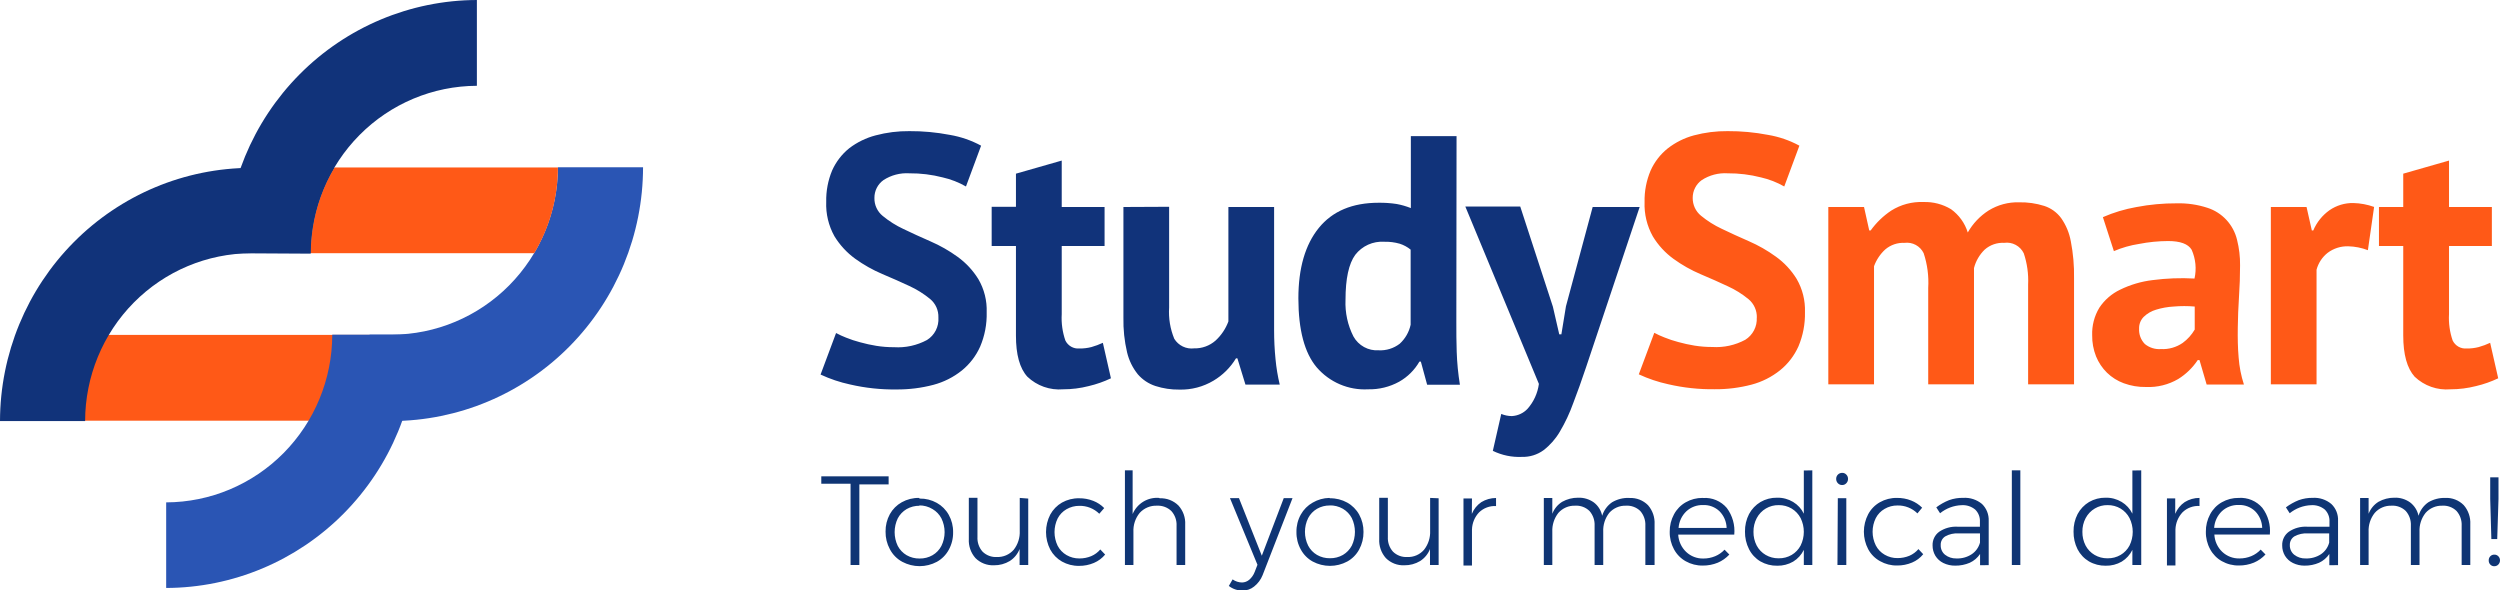 <svg width="271" height="64" viewBox="0 0 271 64" fill="none" xmlns="http://www.w3.org/2000/svg">
<g clip-path="url(#clip0_36_423)">
<path d="M42.466 36.279C47.237 36.263 51.808 34.346 55.183 30.947C58.557 27.547 60.461 22.941 60.479 18.132H69.707C69.7 25.417 66.83 32.402 61.725 37.558C56.619 42.715 49.694 45.621 42.466 45.642H40.059V36.279H42.466Z" fill="#2A55B4"/>
<path d="M40.059 36.303H5.186V45.603H40.059V36.303Z" fill="#FF5917"/>
<path d="M27.24 27.448C22.461 27.464 17.883 29.387 14.507 32.797C11.132 36.207 9.233 40.825 9.227 45.642H0C0.018 38.367 2.894 31.395 7.999 26.251C13.104 21.108 20.022 18.211 27.24 18.194H36.251C34.568 20.997 33.68 24.211 33.681 27.486L27.24 27.448Z" fill="#11337A"/>
<path d="M18.013 54.458C22.789 54.442 27.363 52.52 30.738 49.114C34.111 45.707 36.01 41.093 36.018 36.279H45.245C45.229 43.555 42.355 50.527 37.252 55.672C32.148 60.817 25.231 63.716 18.013 63.735V54.458Z" fill="#2A55B4"/>
<path fill-rule="evenodd" clip-rule="evenodd" d="M60.479 18.155H36.251C34.568 20.958 33.68 24.172 33.681 27.448H57.909C59.592 24.645 60.48 21.431 60.479 18.155Z" fill="#FF5917"/>
<path d="M51.694 9.3C46.922 9.316 42.352 11.233 38.977 14.633C35.603 18.032 33.699 22.639 33.681 27.448H24.469C24.491 20.176 27.367 13.209 32.467 8.067C37.568 2.925 44.479 0.025 51.694 0V9.3Z" fill="#11337A"/>
<path d="M168.333 33.245L169.022 36.24H169.254L169.749 33.205L172.645 22.439H177.738L171.94 39.775C171.46 41.21 170.996 42.511 170.547 43.676C170.161 44.762 169.671 45.807 169.084 46.797C168.627 47.577 168.025 48.26 167.311 48.809C166.635 49.297 165.82 49.549 164.989 49.527C163.896 49.578 162.808 49.352 161.823 48.872L162.736 44.87C163.099 45.022 163.489 45.101 163.882 45.103C164.525 45.071 165.132 44.792 165.577 44.323C166.25 43.567 166.682 42.623 166.816 41.616L158.843 22.392H164.795L168.333 33.245ZM149.445 37.972C150.266 38.016 151.075 37.764 151.729 37.263C152.327 36.717 152.741 35.997 152.913 35.203V27.058C152.561 26.772 152.159 26.555 151.729 26.418C151.183 26.262 150.616 26.191 150.049 26.207C149.45 26.167 148.85 26.276 148.302 26.523C147.755 26.771 147.275 27.15 146.906 27.627C146.21 28.579 145.853 30.209 145.853 32.511C145.794 33.885 146.09 35.251 146.713 36.474C146.982 36.958 147.382 37.355 147.865 37.62C148.348 37.885 148.896 38.007 149.445 37.972ZM157.867 34.898C157.867 35.967 157.867 37.044 157.906 38.121C157.945 39.321 158.061 40.517 158.254 41.702H154.701L154.02 39.197H153.865C153.342 40.108 152.585 40.86 151.675 41.374C150.641 41.943 149.477 42.228 148.3 42.201C147.251 42.259 146.204 42.073 145.238 41.659C144.272 41.246 143.413 40.614 142.726 39.814C141.41 38.253 140.75 35.767 140.744 32.355C140.744 29.078 141.482 26.529 142.958 24.709C144.434 22.889 146.597 21.978 149.445 21.978C150.095 21.97 150.745 22.014 151.388 22.111C151.917 22.208 152.436 22.357 152.936 22.556V14.754H157.89L157.867 34.898ZM126.733 22.415V33.338C126.658 34.495 126.849 35.654 127.291 36.724C127.513 37.087 127.834 37.377 128.216 37.561C128.597 37.745 129.023 37.815 129.443 37.762C130.294 37.785 131.123 37.484 131.765 36.919C132.387 36.349 132.864 35.638 133.158 34.844V22.439H138.113V35.819C138.112 36.861 138.164 37.903 138.267 38.94C138.355 39.868 138.507 40.788 138.724 41.694H135.008L134.134 38.846H133.979C133.376 39.843 132.539 40.673 131.541 41.265C130.422 41.932 129.14 42.267 127.84 42.232C126.961 42.244 126.085 42.112 125.247 41.842C124.511 41.602 123.853 41.165 123.343 40.578C122.781 39.881 122.381 39.065 122.174 38.191C121.885 36.959 121.753 35.696 121.779 34.43V22.439L126.733 22.415ZM107.497 22.415H110.129V18.826L115.091 17.406V22.439H119.736V26.667H115.091V34.048C115.035 35.019 115.169 35.992 115.486 36.911C115.623 37.191 115.84 37.423 116.109 37.578C116.378 37.732 116.687 37.802 116.995 37.777C117.439 37.784 117.882 37.732 118.311 37.621C118.736 37.501 119.15 37.347 119.55 37.161L120.425 41.008C119.657 41.373 118.852 41.655 118.025 41.85C117.114 42.084 116.178 42.202 115.238 42.201C114.534 42.26 113.826 42.169 113.159 41.934C112.492 41.699 111.882 41.325 111.368 40.836C110.537 39.926 110.124 38.433 110.129 36.358V26.667H107.497V22.415ZM101.723 34.407C101.735 34.027 101.66 33.649 101.505 33.303C101.349 32.957 101.116 32.651 100.825 32.41C100.139 31.847 99.385 31.375 98.58 31.005C97.674 30.584 96.699 30.147 95.638 29.702C94.603 29.262 93.619 28.707 92.705 28.048C91.801 27.392 91.035 26.562 90.452 25.606C89.818 24.471 89.509 23.179 89.562 21.877C89.537 20.71 89.756 19.551 90.204 18.475C90.624 17.538 91.258 16.714 92.054 16.072C92.906 15.421 93.876 14.946 94.911 14.676C96.105 14.357 97.337 14.203 98.572 14.215C100.045 14.207 101.515 14.342 102.961 14.621C104.147 14.822 105.293 15.217 106.352 15.791L104.711 20.215C103.925 19.764 103.077 19.432 102.195 19.232C101.011 18.927 99.794 18.777 98.572 18.787C97.585 18.725 96.603 18.982 95.77 19.521C95.463 19.739 95.213 20.029 95.042 20.366C94.871 20.703 94.783 21.077 94.787 21.456C94.778 21.828 94.854 22.198 95.01 22.537C95.166 22.875 95.397 23.172 95.685 23.406C96.373 23.973 97.13 24.451 97.938 24.826C98.843 25.263 99.819 25.708 100.871 26.168C101.909 26.618 102.895 27.181 103.813 27.846C104.711 28.495 105.474 29.317 106.058 30.264C106.692 31.352 107.003 32.6 106.956 33.861C106.988 35.133 106.748 36.397 106.251 37.567C105.802 38.575 105.123 39.463 104.269 40.157C103.356 40.889 102.302 41.42 101.173 41.718C99.872 42.06 98.531 42.227 97.187 42.217C95.494 42.24 93.805 42.06 92.155 41.678C91.05 41.441 89.975 41.08 88.95 40.602L90.63 36.1C90.981 36.289 91.343 36.456 91.714 36.599C92.206 36.798 92.71 36.965 93.223 37.099C93.806 37.262 94.398 37.392 94.996 37.489C95.631 37.59 96.273 37.64 96.916 37.637C98.154 37.716 99.39 37.446 100.484 36.857C100.891 36.605 101.221 36.245 101.439 35.818C101.657 35.39 101.755 34.91 101.723 34.43V34.407Z" fill="#11337A"/>
<path d="M257.879 22.439H260.511V18.826L265.473 17.406V22.439H270.118V26.667H265.473V34.048C265.417 35.019 265.551 35.992 265.868 36.911C266.005 37.191 266.222 37.423 266.491 37.578C266.76 37.732 267.069 37.802 267.377 37.777C267.821 37.784 268.263 37.732 268.693 37.621C269.118 37.502 269.532 37.349 269.932 37.161L270.806 41.007C270.038 41.373 269.234 41.655 268.407 41.85C267.496 42.084 266.56 42.202 265.62 42.201C264.916 42.26 264.207 42.169 263.541 41.934C262.874 41.699 262.264 41.325 261.75 40.836C260.929 39.923 260.511 38.433 260.511 36.357V26.667H257.879V22.439ZM256.679 27.12C255.999 26.859 255.279 26.716 254.551 26.698C253.747 26.674 252.958 26.924 252.314 27.409C251.729 27.871 251.308 28.511 251.114 29.234V41.663H246.16V22.439H250.03L250.603 24.982H250.758C251.13 24.101 251.738 23.342 252.515 22.79C253.277 22.264 254.184 21.991 255.108 22.009C255.874 22.029 256.632 22.171 257.353 22.431L256.679 27.12ZM234.246 37.84C235.085 37.884 235.915 37.648 236.607 37.169C237.135 36.783 237.577 36.292 237.908 35.725V33.229C237.151 33.163 236.389 33.163 235.632 33.229C234.981 33.264 234.336 33.379 233.712 33.572C233.209 33.718 232.75 33.986 232.373 34.352C232.21 34.518 232.082 34.716 231.997 34.933C231.912 35.15 231.871 35.383 231.878 35.616C231.86 35.925 231.906 36.233 232.014 36.522C232.122 36.811 232.289 37.074 232.505 37.294C232.996 37.692 233.618 37.887 234.246 37.84ZM227.953 23.539C229.114 23.032 230.33 22.666 231.576 22.446C233.02 22.17 234.487 22.034 235.957 22.041C237.083 22.012 238.206 22.175 239.278 22.524C240.067 22.775 240.778 23.227 241.343 23.837C241.907 24.447 242.305 25.193 242.498 26.004C242.725 26.907 242.834 27.835 242.823 28.766C242.823 29.897 242.785 31.029 242.707 32.168C242.63 33.307 242.591 34.43 242.576 35.53C242.56 36.63 242.576 37.707 242.668 38.745C242.74 39.745 242.933 40.733 243.241 41.686H239.201L238.426 39.033H238.233C237.682 39.862 236.962 40.562 236.12 41.085C235.061 41.703 233.85 42.004 232.629 41.951C231.808 41.965 230.992 41.828 230.221 41.546C229.539 41.298 228.916 40.907 228.394 40.399C227.884 39.896 227.481 39.293 227.21 38.628C226.923 37.901 226.78 37.124 226.792 36.342C226.755 35.293 227.025 34.257 227.566 33.361C228.127 32.515 228.906 31.838 229.819 31.403C230.922 30.863 232.107 30.512 233.325 30.365C234.836 30.166 236.363 30.108 237.885 30.194C238.119 29.147 238.011 28.052 237.575 27.073C237.196 26.441 236.344 26.129 235.02 26.129C233.965 26.134 232.913 26.238 231.878 26.441C230.938 26.585 230.02 26.847 229.145 27.221L227.953 23.539ZM209.019 41.663V31.208C209.094 29.932 208.926 28.652 208.523 27.44C208.337 27.061 208.039 26.751 207.67 26.551C207.301 26.351 206.88 26.272 206.464 26.324C205.701 26.287 204.953 26.54 204.367 27.034C203.819 27.534 203.399 28.161 203.144 28.86V41.663H198.189V22.439H202.06L202.625 24.982H202.78C203.389 24.135 204.144 23.406 205.009 22.829C206.054 22.172 207.27 21.849 208.5 21.9C209.552 21.864 210.593 22.135 211.496 22.68C212.355 23.3 212.991 24.184 213.307 25.201C213.855 24.235 214.628 23.418 215.56 22.821C216.555 22.206 217.706 21.896 218.873 21.931C219.796 21.911 220.717 22.043 221.598 22.322C222.331 22.56 222.973 23.024 223.432 23.648C223.958 24.399 224.314 25.256 224.477 26.16C224.734 27.478 224.851 28.82 224.826 30.163V41.663H219.848V30.857C219.904 29.703 219.744 28.549 219.376 27.455C219.186 27.065 218.879 26.746 218.498 26.543C218.117 26.34 217.682 26.263 217.255 26.324C216.483 26.28 215.724 26.544 215.142 27.057C214.579 27.602 214.177 28.293 213.981 29.055V41.663H209.019ZM190.441 34.43C190.451 34.05 190.376 33.673 190.22 33.327C190.065 32.981 189.833 32.675 189.543 32.433C188.856 31.868 188.098 31.396 187.29 31.029C186.392 30.607 185.409 30.17 184.356 29.726C183.32 29.287 182.336 28.732 181.423 28.072C180.517 27.418 179.751 26.587 179.17 25.63C178.533 24.495 178.222 23.203 178.272 21.9C178.246 20.733 178.468 19.573 178.922 18.499C179.339 17.56 179.974 16.736 180.772 16.096C181.616 15.436 182.582 14.954 183.613 14.676C184.808 14.357 186.039 14.202 187.275 14.215C188.745 14.207 190.212 14.342 191.656 14.621C192.845 14.82 193.993 15.216 195.054 15.791L193.413 20.215C192.627 19.765 191.779 19.434 190.898 19.232C189.714 18.928 188.496 18.778 187.275 18.787C186.287 18.724 185.305 18.982 184.473 19.521C184.166 19.739 183.916 20.029 183.745 20.366C183.573 20.703 183.486 21.077 183.489 21.456C183.485 21.824 183.563 22.189 183.718 22.523C183.874 22.857 184.103 23.151 184.387 23.383C185.076 23.95 185.833 24.427 186.64 24.803C187.538 25.239 188.521 25.684 189.574 26.145C190.609 26.595 191.593 27.157 192.508 27.822C193.411 28.469 194.176 29.291 194.76 30.241C195.391 31.33 195.702 32.577 195.658 33.837C195.687 35.109 195.446 36.372 194.954 37.543C194.502 38.553 193.821 39.44 192.964 40.134C192.051 40.865 190.997 41.397 189.868 41.694C188.569 42.036 187.231 42.204 185.889 42.193C184.194 42.217 182.502 42.036 180.85 41.655C179.746 41.415 178.671 41.054 177.645 40.578L179.325 36.077C179.678 36.266 180.043 36.432 180.416 36.576C180.906 36.774 181.408 36.94 181.918 37.075C182.501 37.238 183.093 37.368 183.691 37.465C184.328 37.566 184.973 37.616 185.618 37.614C186.857 37.692 188.092 37.422 189.187 36.833C189.59 36.583 189.918 36.227 190.138 35.804C190.357 35.382 190.459 34.907 190.433 34.43H190.441Z" fill="#FF5917"/>
<path d="M270.381 60.122C270.463 60.119 270.545 60.133 270.621 60.164C270.697 60.195 270.765 60.242 270.822 60.302C270.88 60.36 270.926 60.429 270.956 60.506C270.987 60.582 271.002 60.664 271 60.746C271.001 60.913 270.937 61.072 270.822 61.191C270.766 61.252 270.697 61.301 270.621 61.333C270.545 61.365 270.463 61.381 270.381 61.379C270.3 61.382 270.219 61.367 270.145 61.336C270.07 61.305 270.003 61.258 269.947 61.199C269.89 61.139 269.845 61.068 269.816 60.99C269.787 60.913 269.774 60.83 269.777 60.746C269.774 60.665 269.787 60.583 269.816 60.506C269.846 60.43 269.89 60.36 269.947 60.302C270.003 60.242 270.07 60.196 270.145 60.165C270.219 60.134 270.3 60.119 270.381 60.122ZM269.939 51.743H270.837V54.084L270.698 58.437H270.063L269.939 54.084V51.743ZM265.071 53.974C265.439 53.957 265.807 54.017 266.151 54.152C266.495 54.286 266.807 54.492 267.068 54.755C267.567 55.328 267.823 56.076 267.78 56.838V61.246H266.843V57.002C266.877 56.41 266.676 55.829 266.286 55.386C266.081 55.188 265.838 55.036 265.571 54.938C265.305 54.839 265.021 54.798 264.738 54.817C264.399 54.806 264.062 54.871 263.75 55.006C263.438 55.14 263.16 55.342 262.934 55.597C262.473 56.177 262.239 56.907 262.276 57.649V61.246H261.339V57.002C261.373 56.41 261.173 55.829 260.782 55.386C260.577 55.188 260.334 55.036 260.067 54.938C259.801 54.839 259.517 54.798 259.234 54.817C258.894 54.805 258.555 54.869 258.242 55.004C257.929 55.139 257.649 55.341 257.423 55.597C256.959 56.176 256.722 56.906 256.757 57.649V61.246H255.836V53.982H256.757V55.691C256.964 55.154 257.339 54.699 257.825 54.396C258.353 54.1 258.947 53.947 259.551 53.951C260.162 53.926 260.764 54.108 261.262 54.466C261.726 54.822 262.047 55.334 262.168 55.909C262.347 55.316 262.721 54.801 263.228 54.45C263.785 54.12 264.424 53.955 265.071 53.974ZM249.953 60.536C250.53 60.556 251.1 60.398 251.586 60.083C252.028 59.787 252.348 59.337 252.484 58.819V57.821H250.162C249.659 57.787 249.157 57.898 248.714 58.141C248.555 58.24 248.425 58.381 248.338 58.549C248.251 58.716 248.21 58.904 248.219 59.093C248.212 59.292 248.252 59.491 248.335 59.673C248.419 59.854 248.543 60.014 248.699 60.138C249.056 60.416 249.501 60.557 249.953 60.536ZM252.499 61.269V60.052C252.222 60.467 251.836 60.796 251.385 61.004C250.895 61.214 250.368 61.32 249.836 61.316C249.392 61.323 248.951 61.224 248.551 61.027C248.198 60.854 247.9 60.584 247.692 60.247C247.49 59.908 247.386 59.519 247.39 59.124C247.379 58.836 247.439 58.55 247.565 58.291C247.69 58.032 247.878 57.809 248.11 57.641C248.696 57.245 249.395 57.053 250.1 57.095H252.515V56.565C252.531 56.32 252.494 56.075 252.407 55.846C252.32 55.617 252.185 55.41 252.012 55.238C251.595 54.894 251.063 54.723 250.525 54.762C249.678 54.794 248.864 55.101 248.203 55.636L247.793 54.996C248.222 54.677 248.69 54.415 249.186 54.216C249.671 54.044 250.182 53.959 250.696 53.967C251.428 53.921 252.151 54.158 252.716 54.63C252.962 54.863 253.154 55.147 253.279 55.462C253.405 55.777 253.461 56.116 253.444 56.455V61.261L252.499 61.269ZM245.223 57.22C245.204 56.539 244.927 55.891 244.449 55.41C244.212 55.184 243.932 55.008 243.626 54.893C243.32 54.778 242.995 54.725 242.668 54.739C241.998 54.718 241.345 54.961 240.849 55.418C240.358 55.893 240.06 56.535 240.013 57.22H245.223ZM242.676 53.974C243.157 53.941 243.639 54.02 244.084 54.207C244.529 54.394 244.924 54.683 245.238 55.051C245.86 55.879 246.15 56.912 246.051 57.946H240.037C240.072 58.657 240.377 59.327 240.888 59.818C241.395 60.296 242.068 60.554 242.761 60.536C243.199 60.538 243.633 60.453 244.039 60.286C244.425 60.125 244.774 59.883 245.06 59.576L245.579 60.107C245.226 60.485 244.799 60.786 244.325 60.988C243.811 61.198 243.261 61.304 242.707 61.3C242.058 61.313 241.417 61.151 240.849 60.832C240.312 60.532 239.872 60.082 239.58 59.537C239.263 58.957 239.103 58.303 239.115 57.641C239.105 56.98 239.265 56.327 239.58 55.745C239.871 55.198 240.312 54.746 240.849 54.443C241.407 54.127 242.037 53.965 242.676 53.974ZM235.795 55.699C236.005 55.181 236.363 54.738 236.824 54.427C237.306 54.128 237.861 53.971 238.426 53.974V54.848C238.091 54.828 237.754 54.877 237.439 54.994C237.123 55.111 236.835 55.292 236.592 55.527C236.116 56.032 235.841 56.696 235.818 57.392V61.293H234.897V54.029H235.795V55.699ZM228.464 60.52C228.958 60.531 229.445 60.404 229.873 60.154C230.282 59.912 230.617 59.561 230.84 59.139C231.069 58.676 231.189 58.166 231.189 57.649C231.189 57.132 231.069 56.622 230.84 56.159C230.617 55.733 230.283 55.377 229.873 55.129C229.446 54.876 228.959 54.747 228.464 54.755C227.978 54.745 227.499 54.872 227.08 55.12C226.66 55.367 226.317 55.727 226.087 56.159C225.845 56.617 225.722 57.13 225.731 57.649C225.723 58.167 225.843 58.679 226.08 59.139C226.304 59.563 226.642 59.914 227.055 60.154C227.471 60.396 227.944 60.523 228.425 60.52H228.464ZM232.11 50.986V61.246H231.15V59.607C230.894 60.134 230.494 60.575 229.997 60.879C229.47 61.184 228.87 61.337 228.263 61.324C227.626 61.335 226.997 61.173 226.444 60.856C225.916 60.542 225.487 60.085 225.205 59.537C224.91 58.944 224.762 58.289 224.772 57.626C224.76 56.964 224.911 56.31 225.213 55.722C225.501 55.183 225.929 54.733 226.451 54.419C226.997 54.103 227.618 53.941 228.247 53.951C228.859 53.936 229.463 54.096 229.989 54.411C230.49 54.712 230.894 55.154 231.15 55.683V51.002L232.11 50.986ZM218.083 50.986H219.005V61.246H218.083V50.986ZM212.1 60.536C212.675 60.556 213.242 60.398 213.725 60.083C214.17 59.788 214.492 59.338 214.631 58.819V57.821H212.309C211.808 57.787 211.309 57.898 210.869 58.141C210.709 58.239 210.578 58.38 210.491 58.547C210.403 58.715 210.363 58.904 210.374 59.093C210.365 59.292 210.404 59.49 210.486 59.672C210.568 59.854 210.691 60.013 210.846 60.138C211.194 60.407 211.623 60.548 212.061 60.536H212.1ZM214.639 61.269V60.052C214.361 60.467 213.976 60.796 213.524 61.004C213.022 61.217 212.482 61.324 211.937 61.316C211.492 61.322 211.052 61.223 210.652 61.027C210.299 60.854 210.001 60.584 209.793 60.247C209.591 59.908 209.486 59.519 209.491 59.124C209.48 58.836 209.54 58.55 209.666 58.291C209.791 58.032 209.979 57.809 210.211 57.641C210.798 57.246 211.496 57.054 212.2 57.095H214.623V56.565C214.638 56.32 214.599 56.074 214.511 55.845C214.423 55.616 214.287 55.409 214.112 55.238C213.696 54.894 213.164 54.723 212.626 54.762C211.779 54.794 210.965 55.101 210.304 55.636L209.894 54.996C210.319 54.675 210.785 54.413 211.279 54.216C211.776 54.039 212.301 53.955 212.827 53.967C213.56 53.923 214.281 54.16 214.848 54.63C215.09 54.865 215.281 55.149 215.406 55.464C215.532 55.779 215.589 56.117 215.575 56.455V61.261L214.639 61.269ZM207.85 55.652C207.565 55.371 207.227 55.151 206.856 55.004C206.485 54.856 206.089 54.785 205.69 54.794C205.202 54.787 204.72 54.914 204.297 55.16C203.887 55.392 203.554 55.739 203.337 56.159C203.108 56.619 202.989 57.127 202.989 57.641C202.989 58.156 203.108 58.664 203.337 59.124C203.554 59.546 203.887 59.895 204.297 60.13C204.72 60.377 205.202 60.504 205.69 60.497C206.131 60.5 206.568 60.415 206.975 60.247C207.354 60.085 207.69 59.836 207.958 59.522L208.477 60.076C208.154 60.473 207.74 60.784 207.269 60.981C206.755 61.198 206.202 61.307 205.644 61.3C204.999 61.312 204.364 61.15 203.802 60.832C203.254 60.535 202.804 60.082 202.509 59.529C202.204 58.946 202.044 58.297 202.044 57.637C202.044 56.978 202.204 56.329 202.509 55.745C202.8 55.198 203.241 54.746 203.778 54.443C204.34 54.125 204.976 53.963 205.621 53.974C206.15 53.965 206.676 54.06 207.169 54.255C207.615 54.43 208.021 54.696 208.361 55.035L207.85 55.652ZM199.691 51.259C199.775 51.256 199.858 51.271 199.936 51.303C200.013 51.336 200.083 51.385 200.14 51.447C200.201 51.508 200.249 51.581 200.281 51.661C200.313 51.742 200.328 51.828 200.326 51.915C200.328 52.001 200.312 52.087 200.28 52.168C200.248 52.248 200.201 52.321 200.14 52.383C200.083 52.445 200.014 52.495 199.936 52.529C199.859 52.562 199.775 52.579 199.691 52.578C199.604 52.58 199.518 52.564 199.438 52.531C199.358 52.497 199.286 52.447 199.227 52.383C199.166 52.321 199.119 52.248 199.087 52.168C199.055 52.087 199.039 52.001 199.041 51.915C199.039 51.828 199.054 51.742 199.086 51.661C199.118 51.581 199.166 51.508 199.227 51.447C199.287 51.385 199.36 51.337 199.44 51.305C199.52 51.273 199.605 51.257 199.691 51.259ZM199.219 54.006H200.14V61.246H199.18L199.219 54.006ZM192.81 60.52C193.304 60.531 193.791 60.404 194.218 60.154C194.627 59.912 194.962 59.561 195.186 59.139C195.415 58.676 195.534 58.166 195.534 57.649C195.534 57.132 195.415 56.622 195.186 56.159C194.963 55.733 194.628 55.377 194.218 55.129C193.792 54.876 193.304 54.747 192.81 54.755C192.324 54.745 191.844 54.872 191.425 55.12C191.006 55.367 190.662 55.727 190.433 56.159C190.19 56.617 190.068 57.13 190.077 57.649C190.069 58.167 190.188 58.679 190.425 59.139C190.65 59.563 190.988 59.914 191.401 60.154C191.817 60.396 192.29 60.523 192.771 60.52H192.81ZM196.455 50.986V61.246H195.534V59.607C195.279 60.134 194.878 60.575 194.381 60.879C193.854 61.184 193.254 61.337 192.647 61.324C192.01 61.335 191.382 61.173 190.828 60.856C190.301 60.544 189.874 60.087 189.597 59.537C189.296 58.946 189.145 58.29 189.156 57.626C189.144 56.964 189.296 56.31 189.597 55.722C189.886 55.183 190.314 54.733 190.836 54.419C191.381 54.103 192.002 53.941 192.631 53.951C193.244 53.935 193.847 54.095 194.373 54.411C194.875 54.712 195.278 55.154 195.534 55.683V51.002L196.455 50.986ZM187.166 57.228C187.148 56.547 186.871 55.899 186.392 55.418C186.155 55.191 185.876 55.016 185.57 54.9C185.264 54.785 184.938 54.733 184.612 54.747C183.943 54.726 183.293 54.97 182.801 55.425C182.305 55.898 182.004 56.542 181.957 57.228H187.166ZM184.627 53.982C185.107 53.95 185.587 54.03 186.031 54.217C186.474 54.404 186.868 54.692 187.182 55.059C187.803 55.887 188.093 56.92 187.995 57.953H181.918C181.956 58.665 182.264 59.336 182.777 59.826C183.281 60.304 183.952 60.562 184.643 60.544C185.081 60.547 185.515 60.462 185.92 60.294C186.307 60.133 186.655 59.891 186.942 59.584L187.461 60.115C187.108 60.493 186.681 60.794 186.207 60.996C185.693 61.206 185.143 61.312 184.589 61.308C183.939 61.32 183.298 61.159 182.731 60.84C182.194 60.539 181.753 60.09 181.461 59.545C181.145 58.965 180.985 58.311 180.997 57.649C180.987 56.987 181.147 56.334 181.461 55.753C181.753 55.206 182.193 54.754 182.731 54.45C183.29 54.131 183.923 53.967 184.565 53.974L184.627 53.982ZM176.647 53.982C177.015 53.965 177.383 54.025 177.727 54.16C178.071 54.294 178.383 54.499 178.644 54.762C179.144 55.335 179.399 56.084 179.356 56.846V61.246H178.357V57.002C178.391 56.41 178.19 55.829 177.8 55.386C177.595 55.188 177.352 55.036 177.085 54.938C176.819 54.839 176.535 54.798 176.252 54.817C175.912 54.805 175.573 54.869 175.26 55.004C174.947 55.139 174.667 55.341 174.44 55.597C173.985 56.179 173.754 56.908 173.79 57.649V61.246H172.854V57.002C172.887 56.41 172.687 55.829 172.296 55.386C172.092 55.188 171.848 55.036 171.582 54.938C171.315 54.839 171.031 54.798 170.748 54.817C170.407 54.804 170.066 54.867 169.752 55.002C169.438 55.137 169.157 55.34 168.929 55.597C168.471 56.179 168.237 56.907 168.271 57.649V61.246H167.35V53.982H168.271V55.691C168.478 55.154 168.853 54.699 169.339 54.396C169.867 54.1 170.462 53.947 171.065 53.951C171.676 53.928 172.278 54.109 172.776 54.466C173.24 54.82 173.56 55.334 173.674 55.909C173.859 55.316 174.235 54.803 174.742 54.45C175.299 54.119 175.938 53.954 176.585 53.974L176.647 53.982ZM159.547 55.706C159.757 55.191 160.112 54.749 160.569 54.435C161.052 54.139 161.606 53.983 162.171 53.982V54.856C161.836 54.837 161.5 54.888 161.184 55.005C160.869 55.121 160.58 55.302 160.337 55.535C159.857 56.038 159.581 56.703 159.562 57.4V61.3H158.641V54.037H159.562L159.547 55.706ZM155.948 54.013V61.246H155.011V59.514C154.801 60.052 154.427 60.508 153.943 60.817C153.426 61.127 152.833 61.286 152.232 61.277C151.862 61.294 151.493 61.233 151.148 61.099C150.803 60.965 150.489 60.76 150.227 60.497C149.978 60.216 149.786 59.888 149.662 59.531C149.539 59.175 149.486 58.798 149.507 58.422V53.959H150.444V58.203C150.427 58.494 150.468 58.785 150.563 59.059C150.659 59.334 150.808 59.586 151.001 59.803C151.205 60.002 151.449 60.156 151.715 60.255C151.982 60.354 152.266 60.397 152.549 60.38C152.89 60.395 153.23 60.333 153.543 60.197C153.857 60.062 154.136 59.858 154.361 59.6C154.823 59.017 155.06 58.285 155.026 57.54V53.974L155.948 54.013ZM144.166 54.794C143.675 54.784 143.191 54.908 142.765 55.153C142.357 55.389 142.024 55.739 141.805 56.159C141.576 56.623 141.457 57.135 141.457 57.653C141.457 58.172 141.576 58.683 141.805 59.147C142.024 59.568 142.357 59.917 142.765 60.154C143.191 60.398 143.675 60.522 144.166 60.513C144.659 60.522 145.145 60.398 145.575 60.154C145.981 59.914 146.313 59.566 146.535 59.147C146.759 58.681 146.875 58.171 146.875 57.653C146.875 57.136 146.759 56.625 146.535 56.159C146.313 55.74 145.981 55.392 145.575 55.153C145.128 54.895 144.619 54.767 144.104 54.786L144.166 54.794ZM144.166 54.013C144.82 54.002 145.466 54.164 146.039 54.481C146.581 54.784 147.029 55.232 147.332 55.777C147.65 56.354 147.812 57.005 147.804 57.665C147.812 58.33 147.65 58.986 147.332 59.568C147.034 60.119 146.585 60.571 146.039 60.871C145.463 61.179 144.821 61.34 144.17 61.34C143.518 61.34 142.876 61.179 142.3 60.871C141.754 60.571 141.306 60.119 141.008 59.568C140.686 58.987 140.523 58.33 140.535 57.665C140.523 57.004 140.686 56.352 141.008 55.777C141.311 55.232 141.758 54.784 142.3 54.481C142.849 54.16 143.47 53.986 144.104 53.974L144.166 54.013ZM136.866 62.346C136.672 62.836 136.351 63.264 135.937 63.587C135.584 63.871 135.143 64.023 134.691 64.016C134.154 64.024 133.63 63.848 133.205 63.516L133.615 62.806C133.916 63.022 134.275 63.139 134.645 63.142C134.929 63.135 135.202 63.031 135.419 62.845C135.681 62.618 135.883 62.328 136.007 62.003L136.309 61.222L133.329 53.998H134.304L136.781 60.239L139.158 53.998H140.11L136.866 62.346ZM125.712 54.013C126.085 53.997 126.457 54.058 126.806 54.192C127.154 54.327 127.472 54.531 127.74 54.794C127.993 55.073 128.188 55.4 128.315 55.757C128.441 56.113 128.496 56.491 128.475 56.869V61.246H127.539V57.002C127.555 56.709 127.514 56.416 127.417 56.141C127.32 55.865 127.169 55.611 126.973 55.394C126.768 55.198 126.524 55.045 126.258 54.946C125.992 54.846 125.709 54.803 125.425 54.817C125.074 54.801 124.724 54.862 124.399 54.997C124.074 55.132 123.782 55.337 123.544 55.597C123.069 56.176 122.826 56.914 122.863 57.665V61.246H121.942V50.986H122.778V55.722C123.013 55.163 123.418 54.694 123.933 54.38C124.449 54.066 125.05 53.924 125.65 53.974L125.712 54.013ZM119.163 55.691C118.877 55.41 118.539 55.19 118.169 55.043C117.798 54.896 117.402 54.824 117.003 54.833C116.515 54.828 116.034 54.954 115.61 55.199C115.202 55.433 114.869 55.78 114.65 56.198C114.426 56.659 114.309 57.166 114.309 57.68C114.309 58.194 114.426 58.701 114.65 59.163C114.869 59.583 115.202 59.932 115.61 60.169C116.034 60.414 116.515 60.541 117.003 60.536C117.444 60.54 117.881 60.455 118.288 60.286C118.668 60.126 119.005 59.877 119.271 59.561L119.798 60.115C119.47 60.509 119.053 60.819 118.582 61.02C118.071 61.237 117.52 61.346 116.964 61.34C116.318 61.351 115.679 61.189 115.114 60.871C114.579 60.565 114.139 60.114 113.845 59.568C113.545 58.984 113.388 58.335 113.388 57.676C113.388 57.018 113.545 56.369 113.845 55.784C114.141 55.241 114.58 54.79 115.114 54.481C115.679 54.164 116.318 54.002 116.964 54.013C117.494 54.005 118.019 54.101 118.513 54.294C118.958 54.467 119.361 54.733 119.697 55.075L119.163 55.691ZM111.461 54.045V61.246H110.524V59.514C110.315 60.052 109.94 60.508 109.456 60.817C108.939 61.127 108.347 61.286 107.745 61.277C107.376 61.293 107.007 61.232 106.662 61.098C106.317 60.964 106.003 60.759 105.74 60.497C105.491 60.216 105.299 59.888 105.175 59.531C105.052 59.175 104.999 58.798 105.02 58.422V53.959H105.957V58.203C105.94 58.494 105.981 58.785 106.077 59.059C106.172 59.334 106.321 59.586 106.514 59.803C106.719 60.002 106.962 60.156 107.228 60.255C107.495 60.354 107.779 60.397 108.062 60.38C108.404 60.393 108.744 60.329 109.059 60.195C109.373 60.06 109.654 59.857 109.882 59.6C110.342 59.017 110.576 58.284 110.54 57.54V53.974L111.461 54.045ZM99.687 54.825C99.194 54.816 98.707 54.94 98.278 55.184C97.872 55.423 97.539 55.772 97.318 56.19C97.094 56.656 96.978 57.167 96.978 57.684C96.978 58.202 97.094 58.713 97.318 59.178C97.539 59.597 97.872 59.945 98.278 60.185C98.707 60.429 99.194 60.553 99.687 60.544C100.177 60.553 100.661 60.429 101.088 60.185C101.496 59.948 101.829 59.599 102.048 59.178C102.277 58.714 102.396 58.203 102.396 57.684C102.396 57.166 102.277 56.654 102.048 56.19C101.829 55.77 101.496 55.421 101.088 55.184C100.647 54.915 100.14 54.777 99.625 54.786L99.687 54.825ZM99.687 54.045C100.339 54.033 100.982 54.195 101.552 54.513C102.095 54.815 102.542 55.263 102.845 55.808C103.166 56.384 103.329 57.035 103.317 57.696C103.33 58.361 103.167 59.018 102.845 59.6C102.547 60.15 102.098 60.602 101.552 60.903C100.977 61.21 100.335 61.371 99.683 61.371C99.031 61.371 98.389 61.21 97.814 60.903C97.235 60.593 96.763 60.114 96.459 59.529C96.144 58.946 95.984 58.29 95.995 57.626C95.983 56.966 96.144 56.316 96.459 55.738C96.762 55.193 97.21 54.745 97.752 54.443C98.325 54.125 98.971 53.963 99.625 53.974L99.687 54.045ZM89.028 51.634H96.327V52.508H93.154V61.246H92.201V52.437H89.028V51.634Z" fill="#0F3574"/>
</g>
<defs>
<clipPath id="clip0_36_423">
<rect width="271" height="64" fill="white"/>
</clipPath>
</defs>
</svg>

